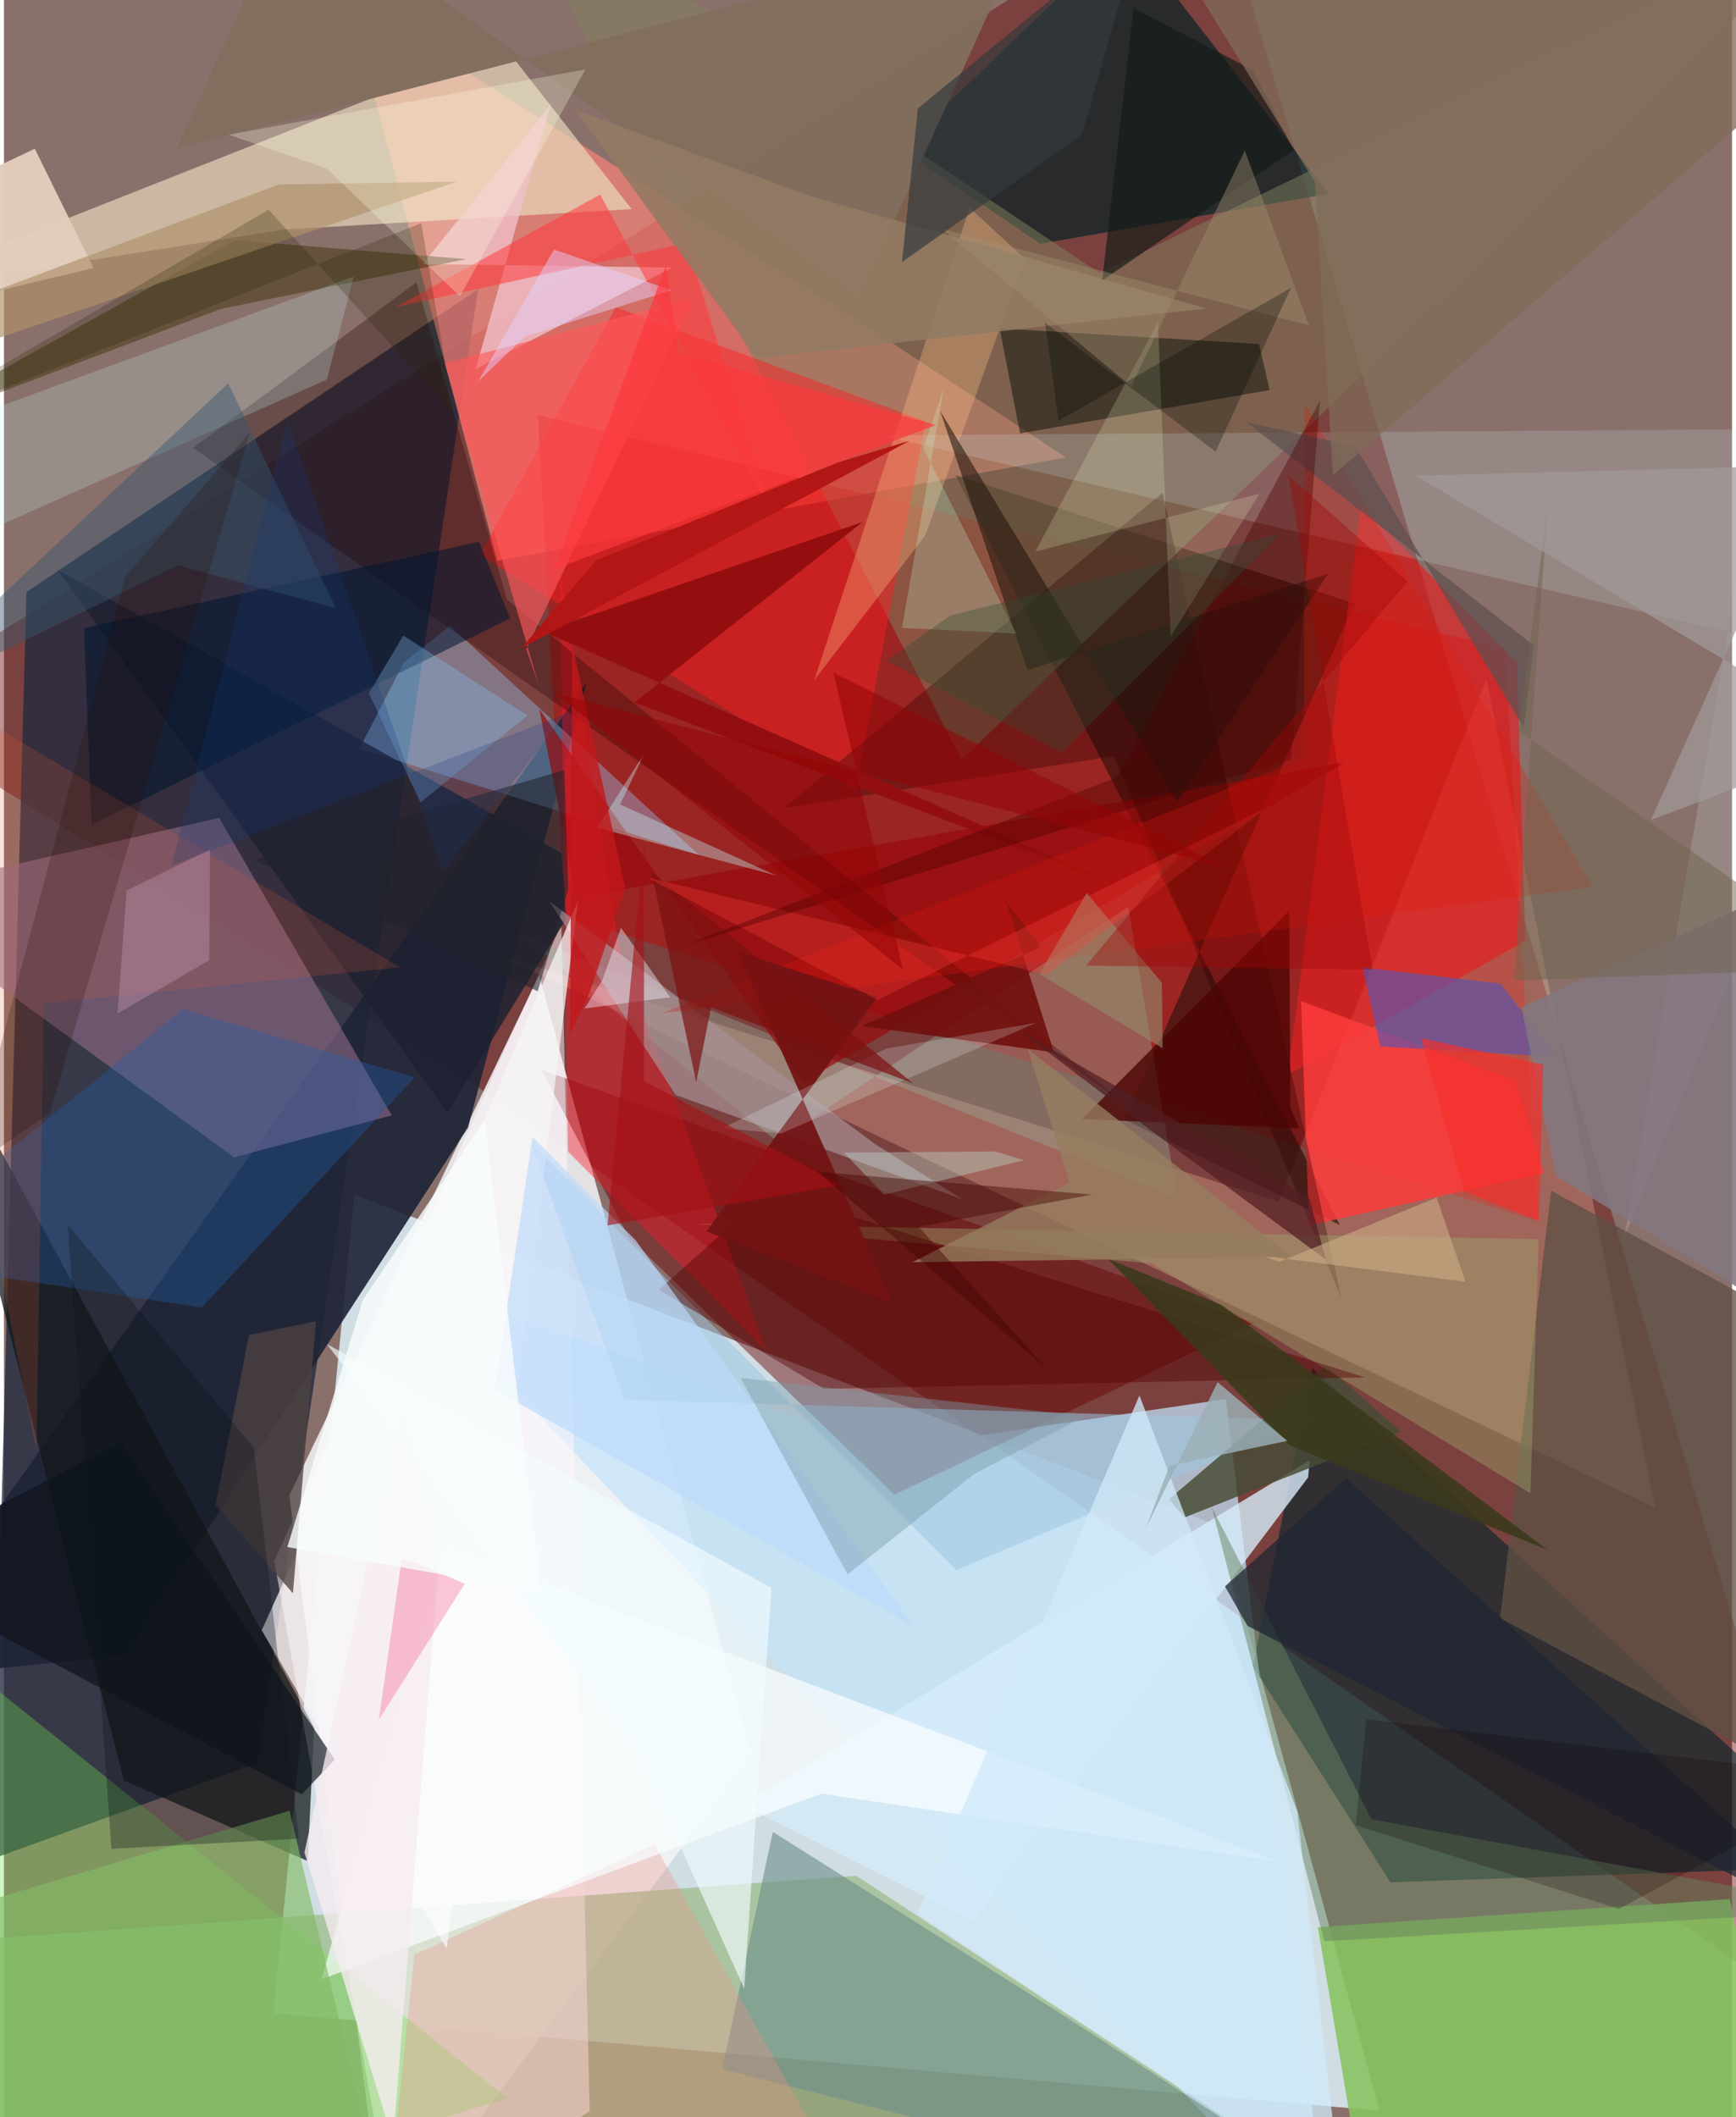 <svg xmlns="http://www.w3.org/2000/svg" width="228" height="278" viewBox="0 0 836 1024"><path fill="#8a706b" d="M0 0h836v1024H0z"/><path fill="#d0dee4" fill-opacity=".996" d="M130.386 973.708l39.142-395.84 418.73 160.427 77.247 282.617z"/><path fill="#670000" fill-opacity=".424" d="M-62 343.485L584.643-62 898 990.336 217.742 517.785z"/><path fill="#20283f" fill-opacity=".773" d="M229.374 139.923L10.896 286.342-5.813 899.145 122.448 852.8z"/><path fill="#f3f4f6" fill-opacity=".851" d="M138.03 723.27L184.214 1086l177.268-237.226L258.92 471.66z"/><path fill="#ff8379" fill-opacity=".671" d="M513.777 221.258l-275.115 49.91-72.356-272.97 238.363 151.21z"/><path fill="#c60000" fill-opacity=".431" d="M258.303 200.745l12.947 242.474 470.525 147.333-15.53-276.874z"/><path fill="#9bb985" fill-opacity=".706" d="M412.345 907.244L684.636 1086H27.021L-62 941.686z"/><path fill="#1e2436" fill-opacity=".91" d="M224.498 545.35L59.01 800.632-62 812.969 281.702 330.52z"/><path fill="#01242a" fill-opacity=".6" d="M898 902.52L632.892 661.59l-28.715 144.27 66.563 104.55z"/><path fill="#c4e3fa" fill-opacity=".725" d="M427.417 700.877L196.42 619.03 640.873 1086l-49.75-409.324z"/><path fill="#ffc8a9" fill-opacity=".278" d="M239.536 461.855l377.087 119.262 100.538-252.49 81.657 400.58z"/><path fill="#e8dbbd" fill-opacity=".675" d="M241.836 22.18L-62 142.287l197.434-31.265 168.216-9.895z"/><path fill="#3a140e" fill-opacity=".725" d="M460.282 229.766l193.124 62.106L542.133 541.54l104.091 50.904z"/><path fill="#022123" fill-opacity=".686" d="M433.82 71.93l67.438 45.95 139.725-24.14-98.145-126.36z"/><path fill="#87c360" fill-opacity=".886" d="M869.038 1086l-34.114-167.467-199.31 13.583L661.747 1086z"/><path fill="#670000" fill-opacity=".451" d="M260.06 517.402l42.262 81.078 128.462 124.428 174.01-83.004z"/><path fill="#926c8a" fill-opacity=".592" d="M187.567 539.485l-83.461-143.938L-62 433.478l173.305 126.273z"/><path fill="#7f805e" fill-opacity=".51" d="M239.543-62L530.1 132.154 893.184-44.882 463.305 367.293z"/><path fill="#13181b" fill-opacity=".733" d="M-35.793 493.542L58.006 861.18l88.906 38.929 3.146-64.52z"/><path fill="#93ccfd" fill-opacity=".373" d="M193.442 320.434l22.368-17.721L336.171 413.48l-164.195-51.371z"/><path fill="#fff7fc" fill-opacity=".518" d="M269.623 447.21l13.756 573.77-93.336 65.02-59.263-330.962z"/><path fill="#ff1d20" fill-opacity=".459" d="M230.234 268.3l65.786-119.67 149.94 55.194-34.082 178.527z"/><path fill="#e12123" fill-opacity=".675" d="M621.144 519.837l35.406-275.63 75.32 76.15 4.214 134.635z"/><path fill="#93ad9a" fill-opacity=".396" d="M543.923 438.606l23.733 140.982-319.417-128.61 125.968 101.267z"/><path fill="#70908c" fill-opacity=".631" d="M511.406 974.014L371.97 886.013l-24.512 114.761L684.3 1086z"/><path fill="#5e5043" fill-opacity=".765" d="M748.486 575.89l-24.694 206.805 117.912 62.655 4.18-216.599z"/><path fill="#72e24f" fill-opacity=".337" d="M-49.69 780.23l293.104 234.712L6.714 1086-62 783.708z"/><path fill="#d5f4f9" fill-opacity=".173" d="M784.099 597.63L898 320.31 424.238 210.574l426.442-2.966z"/><path fill="#d5ecfa" fill-opacity=".8" d="M469.09 929.129L356.862 872.93l274.824-166.68-.787 8.323z"/><path fill="#fc3c3c" fill-opacity=".843" d="M731.012 522.68l13.976 44.677-113.653 25.36-3.83-108.503z"/><path fill="#1d2132" fill-opacity=".835" d="M25.813 275.452L269.616 412.51l2.544 31.656-57.648 93.988z"/><path fill="#9cc6e3" fill-opacity=".529" d="M254.928 552.739l45.284 124.248 332.22 9.94-171.666 72.476z"/><path fill="#efc2ca" fill-opacity=".78" d="M202.664 127.668l120.597 1.745-95.075 49.1 36.368-128.124z"/><path fill="#5854b2" fill-opacity=".643" d="M665.853 506.152l85.493 5.013-27.322-35.41-66.815-7.849z"/><path fill="#000d03" fill-opacity=".459" d="M491.55 209.63l120.792-20.964-5.17-22.245-125.467-7.588z"/><path fill="#98090b" fill-opacity=".698" d="M386.799 523.36l261.818-154.588-371.673 65.355-17.972-91.198z"/><path fill="#fe1628" fill-opacity=".4" d="M269.028 277.308l3.835 279.689 96.14 96.601L297.69 458.37z"/><path fill="#a89197" fill-opacity=".69" d="M263.921 435.978l61.057 93.614 138.568 50.42-42.482-26.91z"/><path fill="#474c36" fill-opacity=".843" d="M571.069 733.944l104.873-41.406-36.39-32.066-75.96 64.657z"/><path fill="#2063b1" fill-opacity=".329" d="M86.642 488.132L-62 608.53l157.707 23.938 103.002-111.39z"/><path fill="#e1cdbd" fill-opacity=".98" d="M-62 108.367v46.39L43.308 129.62 14.913 71.947z"/><path fill="#210100" fill-opacity=".31" d="M542.205 533.83L91.432 216.58l108.125-80.048 43.77 153.386z"/><path fill="#362e00" fill-opacity=".447" d="M105.05 149.384l-165.31 62.513 171.884-95.743 111.991 9.181z"/><path fill="#250101" fill-opacity=".318" d="M560.474 238.36l86.494 389.34-109.975-262.04-160.03 25.366z"/><path fill="#9da06b" fill-opacity=".443" d="M555.189 611.057l-219.405-19.118 406.656 7.388-3.96 122.914z"/><path fill="#816e5d" fill-opacity=".976" d="M83.602 71.966L494.52-33.82l-80.86 177.866-273.94-195.78z"/><path fill="#ea9385" fill-opacity=".325" d="M314.75 892.035l-116.165 53.346L183.775 1086h239.067z"/><path fill="#c5fbf7" fill-opacity=".22" d="M156.232 183.594l-198.434 88.394L-62 218.59l231.205-84.825z"/><path fill="#920e0f" fill-opacity=".976" d="M305.022 339.736l234.08 88.666L260.994 305.42l154.481-52.99z"/><path fill="#f6f5f7" fill-opacity=".741" d="M277.657 435.924l-112.376 262.46-40.542 90.099 89.465 154.06z"/><path fill="#ffbe85" fill-opacity=".333" d="M467.196 100.452l26.697 24.777-48.218 133.78-53.642 69.869z"/><path fill="#0c131a" fill-opacity=".671" d="M-62 758.967l118.527-61.355 103.5 153.436-15.924 16.82z"/><path fill="#fbffff" fill-opacity=".671" d="M213.393 747.566L616.81 900.51l-221.377-32.979-241.82 89.75z"/><path fill="#510100" fill-opacity=".424" d="M370.476 575.837l-53.598 48.036 79.845 47.875 261.745-5.563z"/><path fill="#4c0403" fill-opacity=".796" d="M621.75 440.529L521.53 541.285l105.075 4.46-4.247-9.875z"/><path fill="#bcd9fa" fill-opacity=".667" d="M237.43 672.224l18.297-122.243 49.941 49.965 134.283 186.477z"/><path fill="#701110" fill-opacity=".925" d="M507.965 508.97l-23.238-73.138 16.986 22.19-86.908 38.235z"/><path fill="#001631" fill-opacity=".541" d="M244.834 299.102l-14.99-37.052-191.128 41.71 3.662 95.25z"/><path fill="#e65e32" fill-opacity=".18" d="M-61.325 317.399l77.043 384.456 3.531-216.56 172.33-17.406z"/><path fill="#e0170b" fill-opacity=".267" d="M768.532 428.91l-450.67 61.325L628.797 366.7l.403-171.651z"/><path fill="#ff585b" fill-opacity=".631" d="M333.729 144.323l-120.51 31.269 45.603 156.18-6.148-17.753z"/><path fill="#7c9ba8" fill-opacity=".435" d="M522.866 684.997l-53.597 27.997-61.149 48.464-51.783-95.028z"/><path fill="#ff373c" fill-opacity=".529" d="M330.233 117.531l-140.755 30.962 98.944-54.383 81.844 151.682z"/><path fill="#3a391c" fill-opacity=".882" d="M746.737 749.607l-124.674-50.506-87.978-90.238 54.881 22.301z"/><path fill="#731314" fill-opacity=".941" d="M354.925 460.398l67.632 21.818-82.722 113.332 90.295 34.999z"/><path fill="#66825e" fill-opacity=".494" d="M638.741 938.929L898 923.772l-236.449-43.857-77.272-151.002z"/><path fill="#87c9fa" fill-opacity=".306" d="M201.521 388.105l-24.99-52.738 16.658-27.956 60.066 38.661z"/><path fill="#23160e" fill-opacity=".569" d="M495.135 324.078l145.48-46.577-72.953 110.255L452.89 198.744z"/><path fill="#82bb64" fill-opacity=".639" d="M-11.385 920.393l149.525-44.578 48.354 203.559L-62 1086z"/><path fill="#d1eafa" fill-opacity=".761" d="M441.92 925.639l205.048 135.939-21.317-185.396-76.33-201.26z"/><path fill="#f4ffce" fill-opacity=".188" d="M558.275 155.932l6.135 151.92 42.981-69.053-108.462 27.984z"/><path fill="#c2faff" fill-opacity=".365" d="M310.22 363.644L298.109 389.1l75.594 34.397-86.737-23.184z"/><path fill="#927a63" fill-opacity=".878" d="M276.432 53.12l87.946 120.072 217.276-23.998-191.411-54.307z"/><path fill="#4e4341" fill-opacity=".773" d="M150.981 639.05l-32.433 6.642-16.186 82.165 37.433 42.745z"/><path fill="#151c19" fill-opacity=".694" d="M604.225 33.954l19.6 38.633L531.3 135.62 546.52 3.983z"/><path fill="#f6ecf1" fill-opacity=".78" d="M188.288 1035.875l22.93-291.882-18.725-64.011-47.143 216.035z"/><path fill="#938b6d" fill-opacity=".612" d="M523.775 431.927l-22.84 39.192 59.583 35.882-.337-31.702z"/><path fill="#b1926c" fill-opacity=".678" d="M-54.597 159.477L-62 183.772l281.004-95.928-86.02 1.349z"/><path fill="#5d5050" fill-opacity=".718" d="M735.205 351.854l4.962-39.64-138.852-107.848 52.31 11.363z"/><path fill="#ffffe2" fill-opacity=".271" d="M281.302 33.562l-172.6 31.56 47.6 16.462 64.27 61.73z"/><path fill="#837780" fill-opacity=".875" d="M750.858 568.843l-16.738-81.632L898 412.84v246.195z"/><path fill="#1f2633" fill-opacity=".741" d="M590.694 767.27l58.572-52.348L898 938.81 601.565 786.355z"/><path fill="#806c58" fill-opacity=".765" d="M642.928 229.89l-8.769-141.862L541.6-62 898 10.174z"/><path fill="#38576d" fill-opacity=".443" d="M108.49 185.41L-62 345.091l146.209-71.624 76.341 20.716z"/><path fill="#c1f9d5" fill-opacity=".255" d="M489.743 306.452l-55.301-2.764 20.187-115.933-9.834 29.145z"/><path fill="#f6ecfa" fill-opacity=".427" d="M289.492 474.054l-8.595 13.712 41.354-5.446-23.769-33.618z"/><path fill="#f1fbff" fill-opacity=".643" d="M358.114 961.83l-52.889-117.564-149.039-194.191 215.127 117.891z"/><path fill="#b1859e" fill-opacity=".533" d="M54.944 490.194l4.409-59.487 40.34-19.882-.387 53.598z"/><path fill="#efffff" fill-opacity=".2" d="M499.497 494.661l-72.55 12.472-79.476 38.526 28.415 2.575z"/><path fill="#bedacc" fill-opacity=".392" d="M493.441 561.16l-13.818-4.245-73.342.56 19.537 20.309z"/><path fill="#a28d70" fill-opacity=".424" d="M453.646 110.646l177.635 46.756-30.984-84.586-55.004 114.047z"/><path fill="#f74475" fill-opacity=".294" d="M197.612 755.138l-5.219-.907-11.018 77.487 41.553-65.69z"/><path fill="#7b1010" fill-opacity=".702" d="M342.083 487.252l-7.2 36.114-21.66-101.716 126.582 102.307z"/><path fill="#6f6550" fill-opacity=".498" d="M730.483 474.2L898 468.177l-165.183-114.45 14.121-110.363z"/><path fill="#b21615" fill-opacity=".98" d="M250.312 313.516L286.405 271l117.318-47.438 34.398-10.385z"/><path fill="#ff4139" fill-opacity=".298" d="M422.687 483.681l188.938-93.478-107.062 81.257-193.65-47.157z"/><path fill="#521e21" fill-opacity=".725" d="M492.42 499.224l60.502 46.108 86.593 63.885-8.223-30.328z"/><path fill="#0f0300" fill-opacity=".224" d="M659.138 831.549l-5.23 51.207 127.351 40.565L898 860.228z"/><path fill="#c1181b" fill-opacity=".8" d="M273.936 500.13l.906-189.075 25.685 118.404-16.94 49.827z"/><path fill="#0f141a" fill-opacity=".318" d="M30.875 592.38l21.117 301.835 90.731-4.931-21.845-189.131z"/><path fill="#e2d3ff" fill-opacity=".463" d="M322.916 140.386l-56.823-19.7-36.635 63.709 22.776-21.757z"/><path fill="#4b0000" fill-opacity=".38" d="M622.742 367.296l13.944-173.583-98.272 182.194-209.224 81.326z"/><path fill="#ccaf87" fill-opacity=".584" d="M707.067 619.963l-14.013-40.732-75.972 31.065-8.472-2.933z"/><path fill="#a19999" fill-opacity=".71" d="M873.719 225.094l-76.966 171.512L898 358.404 683.087 230.058z"/><path fill="#957c5e" fill-opacity=".796" d="M439.507 610.48l183.642-2.616-127.855-100.516 20.13 64.706z"/><path fill="#030700" fill-opacity=".29" d="M622.606 139.234l-112.43 64.274-6.508-47.378 82.502 62.321z"/><path fill="#343b3d" fill-opacity=".69" d="M434.45 126.757l7.658-74.294 108.267-88.734L521.6 65.09z"/><path fill="#21232a" fill-opacity=".569" d="M271.086 372.497l-149.671 43.58 136.78 63.346 14.808-49.4z"/><path fill="#a40f14" fill-opacity=".604" d="M405.35 573.07l-113.357 19.634 17.726-185.828-.135 115.966z"/><path fill="#2b0900" fill-opacity=".224" d="M118.986 209.087L22.125 538.523l-39.7 27.165 76.272-286.627z"/><path fill="#a00706" fill-opacity=".384" d="M523.485 467.03l155.462-185.815-57.567-51.323 40.697 239.104z"/><path fill="#2b2705" fill-opacity=".247" d="M-62 212.394l263.898-104.46 15.72 92.356-89.58-98.865z"/><path fill="#153d7b" fill-opacity=".243" d="M272.72 344.939l-60.441 76.388-75.144-217.865-56.053 215.2z"/><path fill="#f32f2d" fill-opacity=".686" d="M744.647 514.9l-2.082 75.584-36.146-14.179-20.887-74.14z"/><path fill="#f9fcfc" fill-opacity=".808" d="M232.588 541.485l-58.892 87.035-36.622 119.737 122.78 21.744z"/><path fill="#2f4a32" fill-opacity=".353" d="M457.93 297.64l159.623-39.431-106.022 105.837-84.768-44.373z"/><path fill="#950506" fill-opacity=".553" d="M401.273 325.409l189.804 94.116-324.651-84.332 168.446 133.71z"/><path fill="#fb393d" fill-opacity=".694" d="M266.229 275.3l184.637-69.728-124.486-35.146-6.184-42.005z"/><path fill="#430600" fill-opacity=".435" d="M504.907 662.394l-111.22-95.598 132.786 10.978-83.931 15.637z"/><path fill="#9bafb5" fill-opacity=".824" d="M563.834 708.935l56.968-12.052-33.665-28.368-34.861 70.927z"/></svg>